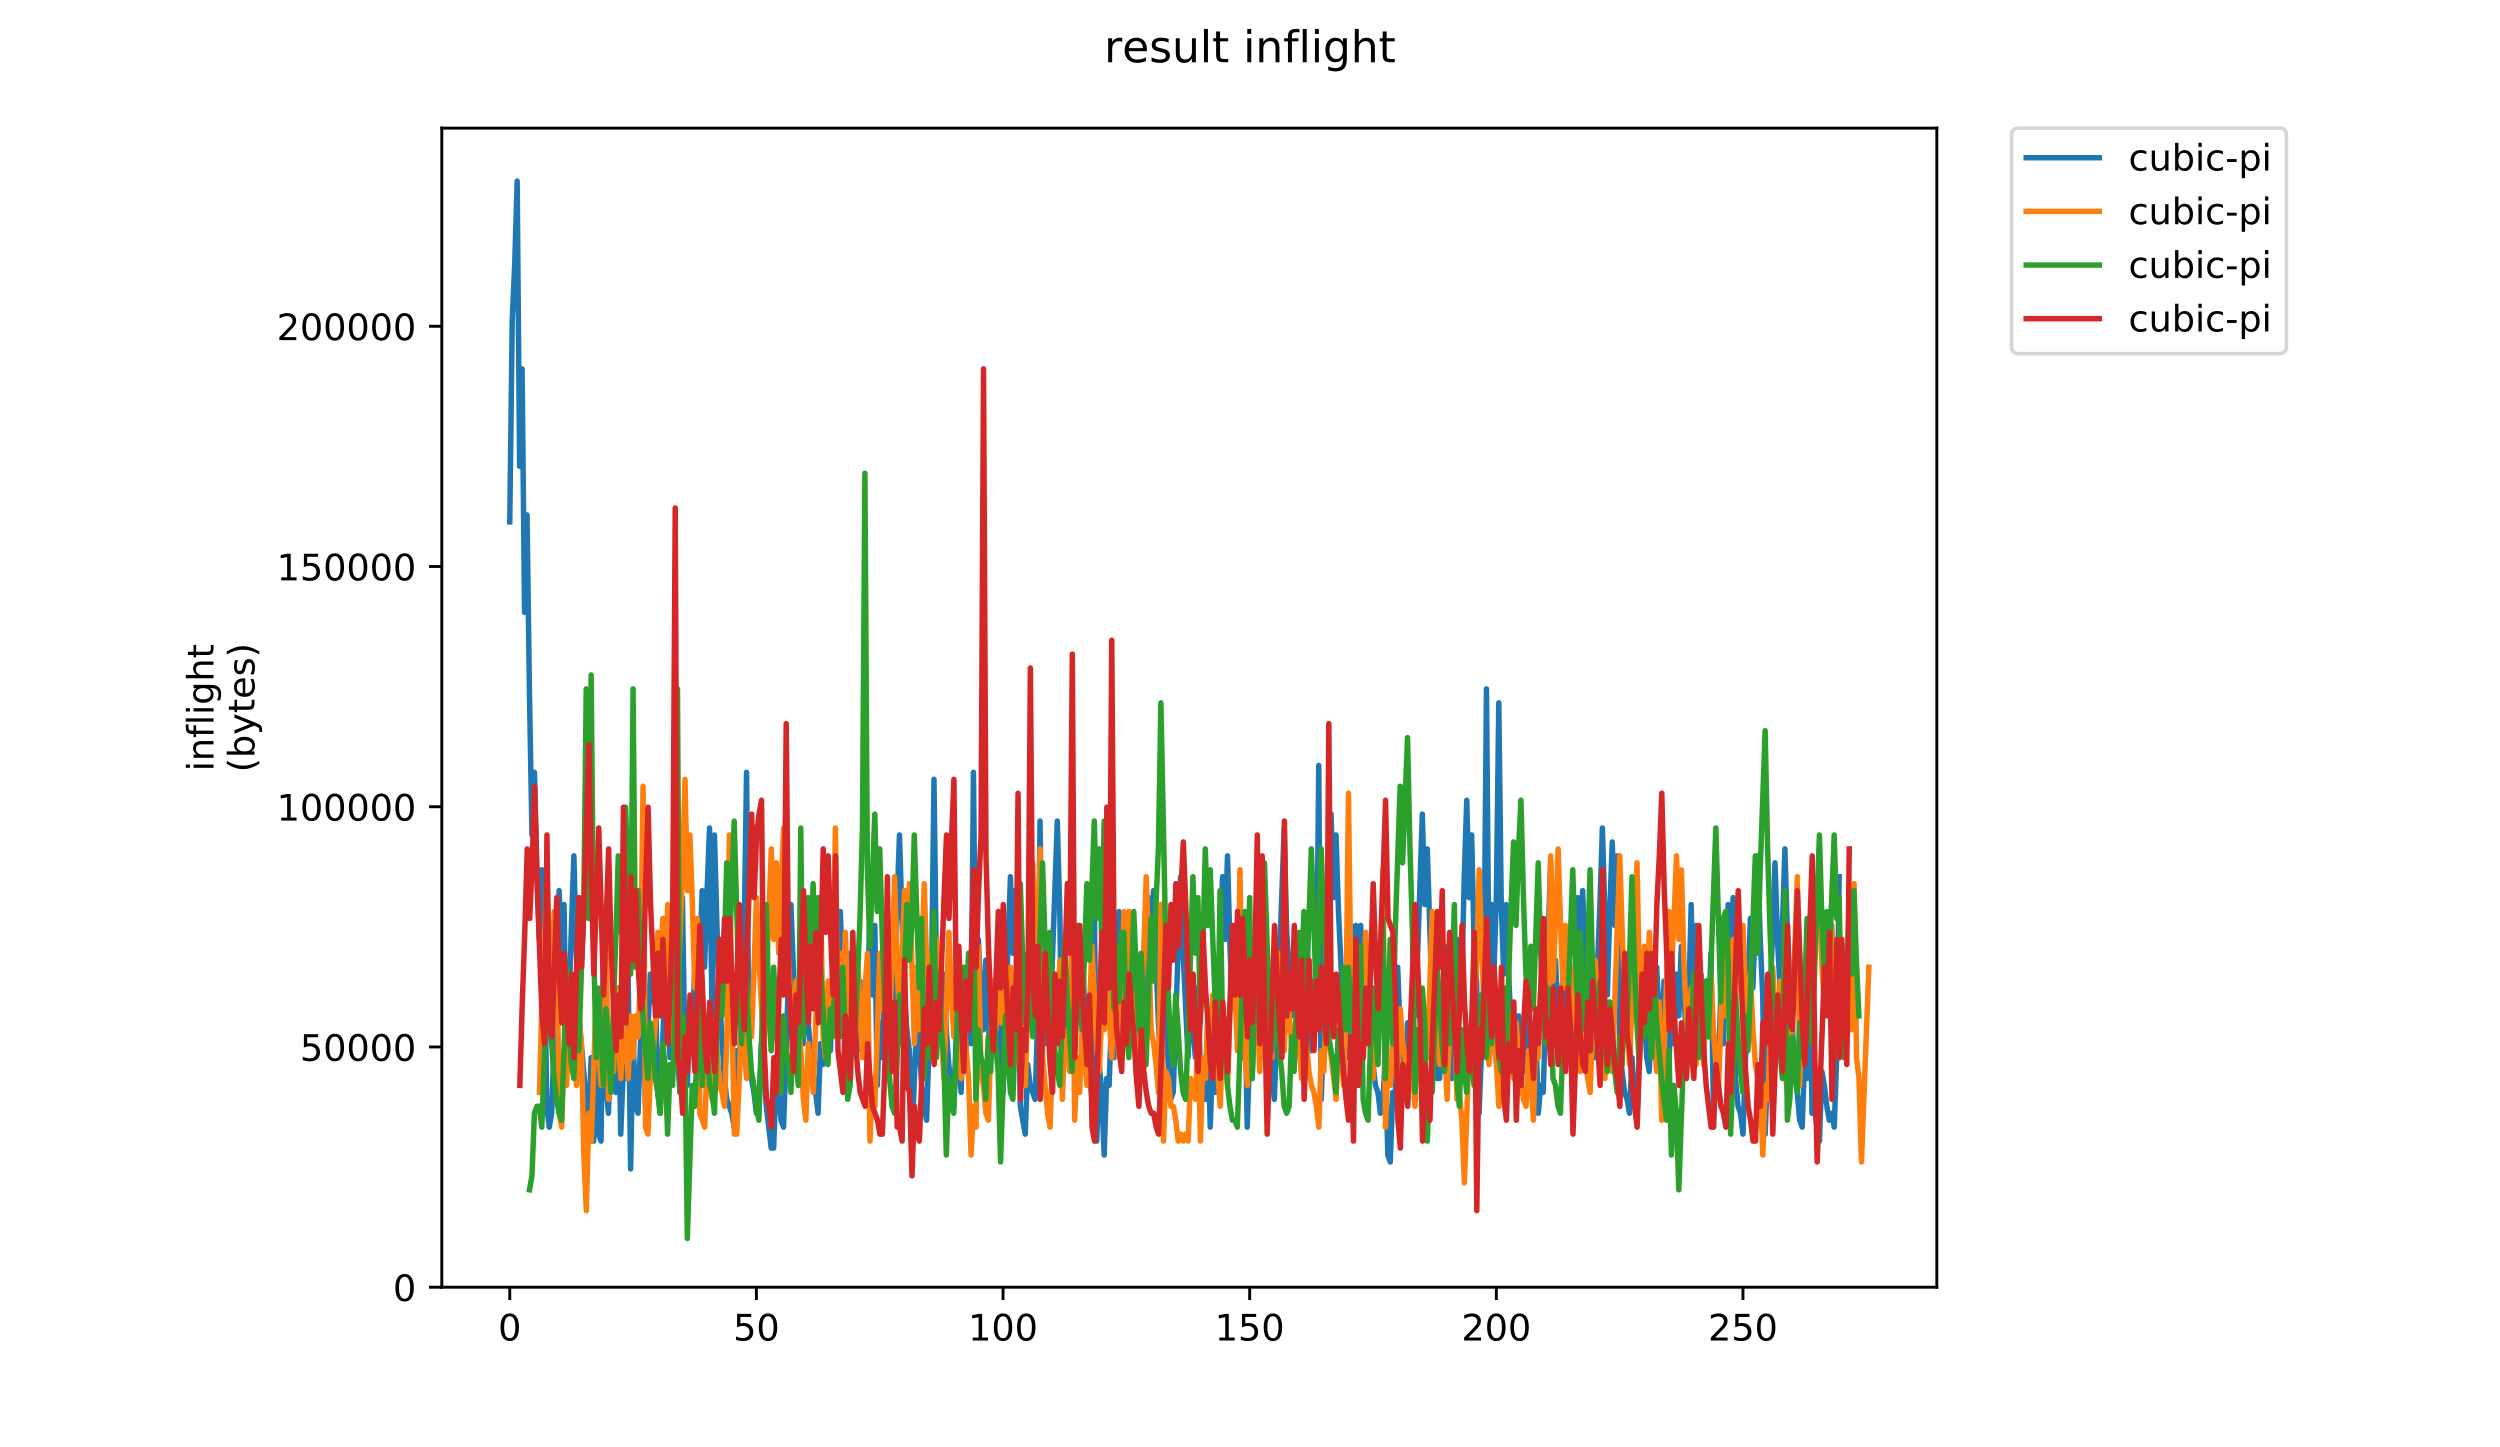 <?xml version="1.0" encoding="utf-8" standalone="no"?>
<!DOCTYPE svg PUBLIC "-//W3C//DTD SVG 1.1//EN"
  "http://www.w3.org/Graphics/SVG/1.1/DTD/svg11.dtd">
<!-- Created with matplotlib (https://matplotlib.org/) -->
<svg height="396pt" version="1.1" viewBox="0 0 684 396" width="684pt" xmlns="http://www.w3.org/2000/svg" xmlns:xlink="http://www.w3.org/1999/xlink">
 <defs>
  <style type="text/css">
*{stroke-linecap:butt;stroke-linejoin:round;}
  </style>
 </defs>
 <g id="figure_1">
  <g id="patch_1">
   <path d="M 0 396 
L 684 396 
L 684 0 
L 0 0 
z
" style="fill:#ffffff;"/>
  </g>
  <g id="axes_1">
   <g id="patch_2">
    <path d="M 120.879 352.174 
L 529.913 352.174 
L 529.913 35.062 
L 120.879 35.062 
z
" style="fill:#ffffff;"/>
   </g>
   <g id="matplotlib.axis_1">
    <g id="xtick_1">
     <g id="line2d_1">
      <defs>
       <path d="M 0 0 
L 0 3.5 
" id="ma98fae4f46" style="stroke:#000000;stroke-width:0.8;"/>
      </defs>
      <g>
       <use style="stroke:#000000;stroke-width:0.8;" x="139.47" xlink:href="#ma98fae4f46" y="352.174"/>
      </g>
     </g>
     <g id="text_1">
      <!-- 0 -->
      <defs>
       <path d="M 31.781 66.406 
Q 24.172 66.406 20.328 58.906 
Q 16.5 51.422 16.5 36.375 
Q 16.5 21.391 20.328 13.891 
Q 24.172 6.391 31.781 6.391 
Q 39.453 6.391 43.281 13.891 
Q 47.125 21.391 47.125 36.375 
Q 47.125 51.422 43.281 58.906 
Q 39.453 66.406 31.781 66.406 
z
M 31.781 74.219 
Q 44.047 74.219 50.516 64.516 
Q 56.984 54.828 56.984 36.375 
Q 56.984 17.969 50.516 8.266 
Q 44.047 -1.422 31.781 -1.422 
Q 19.531 -1.422 13.062 8.266 
Q 6.594 17.969 6.594 36.375 
Q 6.594 54.828 13.062 64.516 
Q 19.531 74.219 31.781 74.219 
z
" id="DejaVuSans-48"/>
      </defs>
      <g transform="translate(136.288 366.773)scale(0.1 -0.1)">
       <use xlink:href="#DejaVuSans-48"/>
      </g>
     </g>
    </g>
    <g id="xtick_2">
     <g id="line2d_2">
      <g>
       <use style="stroke:#000000;stroke-width:0.8;" x="206.951" xlink:href="#ma98fae4f46" y="352.174"/>
      </g>
     </g>
     <g id="text_2">
      <!-- 50 -->
      <defs>
       <path d="M 10.797 72.906 
L 49.516 72.906 
L 49.516 64.594 
L 19.828 64.594 
L 19.828 46.734 
Q 21.969 47.469 24.109 47.828 
Q 26.266 48.188 28.422 48.188 
Q 40.625 48.188 47.75 41.5 
Q 54.891 34.812 54.891 23.391 
Q 54.891 11.625 47.562 5.094 
Q 40.234 -1.422 26.906 -1.422 
Q 22.312 -1.422 17.547 -0.641 
Q 12.797 0.141 7.719 1.703 
L 7.719 11.625 
Q 12.109 9.234 16.797 8.062 
Q 21.484 6.891 26.703 6.891 
Q 35.156 6.891 40.078 11.328 
Q 45.016 15.766 45.016 23.391 
Q 45.016 31 40.078 35.438 
Q 35.156 39.891 26.703 39.891 
Q 22.75 39.891 18.812 39.016 
Q 14.891 38.141 10.797 36.281 
z
" id="DejaVuSans-53"/>
      </defs>
      <g transform="translate(200.588 366.773)scale(0.1 -0.1)">
       <use xlink:href="#DejaVuSans-53"/>
       <use x="63.623" xlink:href="#DejaVuSans-48"/>
      </g>
     </g>
    </g>
    <g id="xtick_3">
     <g id="line2d_3">
      <g>
       <use style="stroke:#000000;stroke-width:0.8;" x="274.432" xlink:href="#ma98fae4f46" y="352.174"/>
      </g>
     </g>
     <g id="text_3">
      <!-- 100 -->
      <defs>
       <path d="M 12.406 8.297 
L 28.516 8.297 
L 28.516 63.922 
L 10.984 60.406 
L 10.984 69.391 
L 28.422 72.906 
L 38.281 72.906 
L 38.281 8.297 
L 54.391 8.297 
L 54.391 0 
L 12.406 0 
z
" id="DejaVuSans-49"/>
      </defs>
      <g transform="translate(264.888 366.773)scale(0.1 -0.1)">
       <use xlink:href="#DejaVuSans-49"/>
       <use x="63.623" xlink:href="#DejaVuSans-48"/>
       <use x="127.246" xlink:href="#DejaVuSans-48"/>
      </g>
     </g>
    </g>
    <g id="xtick_4">
     <g id="line2d_4">
      <g>
       <use style="stroke:#000000;stroke-width:0.8;" x="341.912" xlink:href="#ma98fae4f46" y="352.174"/>
      </g>
     </g>
     <g id="text_4">
      <!-- 150 -->
      <g transform="translate(332.369 366.773)scale(0.1 -0.1)">
       <use xlink:href="#DejaVuSans-49"/>
       <use x="63.623" xlink:href="#DejaVuSans-53"/>
       <use x="127.246" xlink:href="#DejaVuSans-48"/>
      </g>
     </g>
    </g>
    <g id="xtick_5">
     <g id="line2d_5">
      <g>
       <use style="stroke:#000000;stroke-width:0.8;" x="409.393" xlink:href="#ma98fae4f46" y="352.174"/>
      </g>
     </g>
     <g id="text_5">
      <!-- 200 -->
      <defs>
       <path d="M 19.188 8.297 
L 53.609 8.297 
L 53.609 0 
L 7.328 0 
L 7.328 8.297 
Q 12.938 14.109 22.625 23.891 
Q 32.328 33.688 34.812 36.531 
Q 39.547 41.844 41.422 45.531 
Q 43.312 49.219 43.312 52.781 
Q 43.312 58.594 39.234 62.25 
Q 35.156 65.922 28.609 65.922 
Q 23.969 65.922 18.812 64.312 
Q 13.672 62.703 7.812 59.422 
L 7.812 69.391 
Q 13.766 71.781 18.938 73 
Q 24.125 74.219 28.422 74.219 
Q 39.75 74.219 46.484 68.547 
Q 53.219 62.891 53.219 53.422 
Q 53.219 48.922 51.531 44.891 
Q 49.859 40.875 45.406 35.406 
Q 44.188 33.984 37.641 27.219 
Q 31.109 20.453 19.188 8.297 
z
" id="DejaVuSans-50"/>
      </defs>
      <g transform="translate(399.85 366.773)scale(0.1 -0.1)">
       <use xlink:href="#DejaVuSans-50"/>
       <use x="63.623" xlink:href="#DejaVuSans-48"/>
       <use x="127.246" xlink:href="#DejaVuSans-48"/>
      </g>
     </g>
    </g>
    <g id="xtick_6">
     <g id="line2d_6">
      <g>
       <use style="stroke:#000000;stroke-width:0.8;" x="476.874" xlink:href="#ma98fae4f46" y="352.174"/>
      </g>
     </g>
     <g id="text_6">
      <!-- 250 -->
      <g transform="translate(467.33 366.773)scale(0.1 -0.1)">
       <use xlink:href="#DejaVuSans-50"/>
       <use x="63.623" xlink:href="#DejaVuSans-53"/>
       <use x="127.246" xlink:href="#DejaVuSans-48"/>
      </g>
     </g>
    </g>
   </g>
   <g id="matplotlib.axis_2">
    <g id="ytick_1">
     <g id="line2d_7">
      <defs>
       <path d="M 0 0 
L -3.5 0 
" id="m0e2c7091d0" style="stroke:#000000;stroke-width:0.8;"/>
      </defs>
      <g>
       <use style="stroke:#000000;stroke-width:0.8;" x="120.879" xlink:href="#m0e2c7091d0" y="352.174"/>
      </g>
     </g>
     <g id="text_7">
      <!-- 0 -->
      <g transform="translate(107.516 355.973)scale(0.1 -0.1)">
       <use xlink:href="#DejaVuSans-48"/>
      </g>
     </g>
    </g>
    <g id="ytick_2">
     <g id="line2d_8">
      <g>
       <use style="stroke:#000000;stroke-width:0.8;" x="120.879" xlink:href="#m0e2c7091d0" y="286.448"/>
      </g>
     </g>
     <g id="text_8">
      <!-- 50000 -->
      <g transform="translate(82.066 290.247)scale(0.1 -0.1)">
       <use xlink:href="#DejaVuSans-53"/>
       <use x="63.623" xlink:href="#DejaVuSans-48"/>
       <use x="127.246" xlink:href="#DejaVuSans-48"/>
       <use x="190.869" xlink:href="#DejaVuSans-48"/>
       <use x="254.492" xlink:href="#DejaVuSans-48"/>
      </g>
     </g>
    </g>
    <g id="ytick_3">
     <g id="line2d_9">
      <g>
       <use style="stroke:#000000;stroke-width:0.8;" x="120.879" xlink:href="#m0e2c7091d0" y="220.722"/>
      </g>
     </g>
     <g id="text_9">
      <!-- 100000 -->
      <g transform="translate(75.704 224.521)scale(0.1 -0.1)">
       <use xlink:href="#DejaVuSans-49"/>
       <use x="63.623" xlink:href="#DejaVuSans-48"/>
       <use x="127.246" xlink:href="#DejaVuSans-48"/>
       <use x="190.869" xlink:href="#DejaVuSans-48"/>
       <use x="254.492" xlink:href="#DejaVuSans-48"/>
       <use x="318.115" xlink:href="#DejaVuSans-48"/>
      </g>
     </g>
    </g>
    <g id="ytick_4">
     <g id="line2d_10">
      <g>
       <use style="stroke:#000000;stroke-width:0.8;" x="120.879" xlink:href="#m0e2c7091d0" y="154.996"/>
      </g>
     </g>
     <g id="text_10">
      <!-- 150000 -->
      <g transform="translate(75.704 158.795)scale(0.1 -0.1)">
       <use xlink:href="#DejaVuSans-49"/>
       <use x="63.623" xlink:href="#DejaVuSans-53"/>
       <use x="127.246" xlink:href="#DejaVuSans-48"/>
       <use x="190.869" xlink:href="#DejaVuSans-48"/>
       <use x="254.492" xlink:href="#DejaVuSans-48"/>
       <use x="318.115" xlink:href="#DejaVuSans-48"/>
      </g>
     </g>
    </g>
    <g id="ytick_5">
     <g id="line2d_11">
      <g>
       <use style="stroke:#000000;stroke-width:0.8;" x="120.879" xlink:href="#m0e2c7091d0" y="89.269"/>
      </g>
     </g>
     <g id="text_11">
      <!-- 200000 -->
      <g transform="translate(75.704 93.069)scale(0.1 -0.1)">
       <use xlink:href="#DejaVuSans-50"/>
       <use x="63.623" xlink:href="#DejaVuSans-48"/>
       <use x="127.246" xlink:href="#DejaVuSans-48"/>
       <use x="190.869" xlink:href="#DejaVuSans-48"/>
       <use x="254.492" xlink:href="#DejaVuSans-48"/>
       <use x="318.115" xlink:href="#DejaVuSans-48"/>
      </g>
     </g>
    </g>
    <g id="text_12">
     <!-- inflight -->
     <defs>
      <path d="M 9.422 54.688 
L 18.406 54.688 
L 18.406 0 
L 9.422 0 
z
M 9.422 75.984 
L 18.406 75.984 
L 18.406 64.594 
L 9.422 64.594 
z
" id="DejaVuSans-105"/>
      <path d="M 54.891 33.016 
L 54.891 0 
L 45.906 0 
L 45.906 32.719 
Q 45.906 40.484 42.875 44.328 
Q 39.844 48.188 33.797 48.188 
Q 26.516 48.188 22.312 43.547 
Q 18.109 38.922 18.109 30.906 
L 18.109 0 
L 9.078 0 
L 9.078 54.688 
L 18.109 54.688 
L 18.109 46.188 
Q 21.344 51.125 25.703 53.562 
Q 30.078 56 35.797 56 
Q 45.219 56 50.047 50.172 
Q 54.891 44.344 54.891 33.016 
z
" id="DejaVuSans-110"/>
      <path d="M 37.109 75.984 
L 37.109 68.5 
L 28.516 68.5 
Q 23.688 68.5 21.797 66.547 
Q 19.922 64.594 19.922 59.516 
L 19.922 54.688 
L 34.719 54.688 
L 34.719 47.703 
L 19.922 47.703 
L 19.922 0 
L 10.891 0 
L 10.891 47.703 
L 2.297 47.703 
L 2.297 54.688 
L 10.891 54.688 
L 10.891 58.5 
Q 10.891 67.625 15.141 71.797 
Q 19.391 75.984 28.609 75.984 
z
" id="DejaVuSans-102"/>
      <path d="M 9.422 75.984 
L 18.406 75.984 
L 18.406 0 
L 9.422 0 
z
" id="DejaVuSans-108"/>
      <path d="M 45.406 27.984 
Q 45.406 37.75 41.375 43.109 
Q 37.359 48.484 30.078 48.484 
Q 22.859 48.484 18.828 43.109 
Q 14.797 37.75 14.797 27.984 
Q 14.797 18.266 18.828 12.891 
Q 22.859 7.516 30.078 7.516 
Q 37.359 7.516 41.375 12.891 
Q 45.406 18.266 45.406 27.984 
z
M 54.391 6.781 
Q 54.391 -7.172 48.188 -13.984 
Q 42 -20.797 29.203 -20.797 
Q 24.469 -20.797 20.266 -20.094 
Q 16.062 -19.391 12.109 -17.922 
L 12.109 -9.188 
Q 16.062 -11.328 19.922 -12.344 
Q 23.781 -13.375 27.781 -13.375 
Q 36.625 -13.375 41.016 -8.766 
Q 45.406 -4.156 45.406 5.172 
L 45.406 9.625 
Q 42.625 4.781 38.281 2.391 
Q 33.938 0 27.875 0 
Q 17.828 0 11.672 7.656 
Q 5.516 15.328 5.516 27.984 
Q 5.516 40.672 11.672 48.328 
Q 17.828 56 27.875 56 
Q 33.938 56 38.281 53.609 
Q 42.625 51.219 45.406 46.391 
L 45.406 54.688 
L 54.391 54.688 
z
" id="DejaVuSans-103"/>
      <path d="M 54.891 33.016 
L 54.891 0 
L 45.906 0 
L 45.906 32.719 
Q 45.906 40.484 42.875 44.328 
Q 39.844 48.188 33.797 48.188 
Q 26.516 48.188 22.312 43.547 
Q 18.109 38.922 18.109 30.906 
L 18.109 0 
L 9.078 0 
L 9.078 75.984 
L 18.109 75.984 
L 18.109 46.188 
Q 21.344 51.125 25.703 53.562 
Q 30.078 56 35.797 56 
Q 45.219 56 50.047 50.172 
Q 54.891 44.344 54.891 33.016 
z
" id="DejaVuSans-104"/>
      <path d="M 18.312 70.219 
L 18.312 54.688 
L 36.812 54.688 
L 36.812 47.703 
L 18.312 47.703 
L 18.312 18.016 
Q 18.312 11.328 20.141 9.422 
Q 21.969 7.516 27.594 7.516 
L 36.812 7.516 
L 36.812 0 
L 27.594 0 
Q 17.188 0 13.234 3.875 
Q 9.281 7.766 9.281 18.016 
L 9.281 47.703 
L 2.688 47.703 
L 2.688 54.688 
L 9.281 54.688 
L 9.281 70.219 
z
" id="DejaVuSans-116"/>
     </defs>
     <g transform="translate(58.426 211.018)rotate(-90)scale(0.1 -0.1)">
      <use xlink:href="#DejaVuSans-105"/>
      <use x="27.783" xlink:href="#DejaVuSans-110"/>
      <use x="91.162" xlink:href="#DejaVuSans-102"/>
      <use x="126.367" xlink:href="#DejaVuSans-108"/>
      <use x="154.15" xlink:href="#DejaVuSans-105"/>
      <use x="181.934" xlink:href="#DejaVuSans-103"/>
      <use x="245.41" xlink:href="#DejaVuSans-104"/>
      <use x="308.789" xlink:href="#DejaVuSans-116"/>
     </g>
     <!-- (bytes) -->
     <defs>
      <path d="M 31 75.875 
Q 24.469 64.656 21.281 53.656 
Q 18.109 42.672 18.109 31.391 
Q 18.109 20.125 21.312 9.062 
Q 24.516 -2 31 -13.188 
L 23.188 -13.188 
Q 15.875 -1.703 12.234 9.375 
Q 8.594 20.453 8.594 31.391 
Q 8.594 42.281 12.203 53.312 
Q 15.828 64.359 23.188 75.875 
z
" id="DejaVuSans-40"/>
      <path d="M 48.688 27.297 
Q 48.688 37.203 44.609 42.844 
Q 40.531 48.484 33.406 48.484 
Q 26.266 48.484 22.188 42.844 
Q 18.109 37.203 18.109 27.297 
Q 18.109 17.391 22.188 11.75 
Q 26.266 6.109 33.406 6.109 
Q 40.531 6.109 44.609 11.75 
Q 48.688 17.391 48.688 27.297 
z
M 18.109 46.391 
Q 20.953 51.266 25.266 53.625 
Q 29.594 56 35.594 56 
Q 45.562 56 51.781 48.094 
Q 58.016 40.188 58.016 27.297 
Q 58.016 14.406 51.781 6.484 
Q 45.562 -1.422 35.594 -1.422 
Q 29.594 -1.422 25.266 0.953 
Q 20.953 3.328 18.109 8.203 
L 18.109 0 
L 9.078 0 
L 9.078 75.984 
L 18.109 75.984 
z
" id="DejaVuSans-98"/>
      <path d="M 32.172 -5.078 
Q 28.375 -14.844 24.75 -17.812 
Q 21.141 -20.797 15.094 -20.797 
L 7.906 -20.797 
L 7.906 -13.281 
L 13.188 -13.281 
Q 16.891 -13.281 18.938 -11.516 
Q 21 -9.766 23.484 -3.219 
L 25.094 0.875 
L 2.984 54.688 
L 12.5 54.688 
L 29.594 11.922 
L 46.688 54.688 
L 56.203 54.688 
z
" id="DejaVuSans-121"/>
      <path d="M 56.203 29.594 
L 56.203 25.203 
L 14.891 25.203 
Q 15.484 15.922 20.484 11.062 
Q 25.484 6.203 34.422 6.203 
Q 39.594 6.203 44.453 7.469 
Q 49.312 8.734 54.109 11.281 
L 54.109 2.781 
Q 49.266 0.734 44.188 -0.344 
Q 39.109 -1.422 33.891 -1.422 
Q 20.797 -1.422 13.156 6.188 
Q 5.516 13.812 5.516 26.812 
Q 5.516 40.234 12.766 48.109 
Q 20.016 56 32.328 56 
Q 43.359 56 49.781 48.891 
Q 56.203 41.797 56.203 29.594 
z
M 47.219 32.234 
Q 47.125 39.594 43.094 43.984 
Q 39.062 48.391 32.422 48.391 
Q 24.906 48.391 20.391 44.141 
Q 15.875 39.891 15.188 32.172 
z
" id="DejaVuSans-101"/>
      <path d="M 44.281 53.078 
L 44.281 44.578 
Q 40.484 46.531 36.375 47.5 
Q 32.281 48.484 27.875 48.484 
Q 21.188 48.484 17.844 46.438 
Q 14.5 44.391 14.5 40.281 
Q 14.5 37.156 16.891 35.375 
Q 19.281 33.594 26.516 31.984 
L 29.594 31.297 
Q 39.156 29.25 43.188 25.516 
Q 47.219 21.781 47.219 15.094 
Q 47.219 7.469 41.188 3.016 
Q 35.156 -1.422 24.609 -1.422 
Q 20.219 -1.422 15.453 -0.562 
Q 10.688 0.297 5.422 2 
L 5.422 11.281 
Q 10.406 8.688 15.234 7.391 
Q 20.062 6.109 24.812 6.109 
Q 31.156 6.109 34.562 8.281 
Q 37.984 10.453 37.984 14.406 
Q 37.984 18.062 35.516 20.016 
Q 33.062 21.969 24.703 23.781 
L 21.578 24.516 
Q 13.234 26.266 9.516 29.906 
Q 5.812 33.547 5.812 39.891 
Q 5.812 47.609 11.281 51.797 
Q 16.75 56 26.812 56 
Q 31.781 56 36.172 55.266 
Q 40.578 54.547 44.281 53.078 
z
" id="DejaVuSans-115"/>
      <path d="M 8.016 75.875 
L 15.828 75.875 
Q 23.141 64.359 26.781 53.312 
Q 30.422 42.281 30.422 31.391 
Q 30.422 20.453 26.781 9.375 
Q 23.141 -1.703 15.828 -13.188 
L 8.016 -13.188 
Q 14.5 -2 17.703 9.062 
Q 20.906 20.125 20.906 31.391 
Q 20.906 42.672 17.703 53.656 
Q 14.5 64.656 8.016 75.875 
z
" id="DejaVuSans-41"/>
     </defs>
     <g transform="translate(69.624 211.295)rotate(-90)scale(0.1 -0.1)">
      <use xlink:href="#DejaVuSans-40"/>
      <use x="39.014" xlink:href="#DejaVuSans-98"/>
      <use x="102.49" xlink:href="#DejaVuSans-121"/>
      <use x="161.67" xlink:href="#DejaVuSans-116"/>
      <use x="200.879" xlink:href="#DejaVuSans-101"/>
      <use x="262.402" xlink:href="#DejaVuSans-115"/>
      <use x="314.502" xlink:href="#DejaVuSans-41"/>
     </g>
    </g>
   </g>
   <g id="line2d_12">
    <path clip-path="url(#p0036e8196a)" d="M 139.471 142.797 
L 140.146 87.597 
L 140.821 72.37 
L 141.495 49.529 
L 142.17 127.569 
L 142.845 100.921 
L 143.52 167.541 
L 144.195 140.893 
L 144.87 190.382 
L 145.544 228.451 
L 146.219 211.32 
L 146.894 237.968 
L 147.569 257.003 
L 148.244 237.968 
L 148.918 257.003 
L 149.593 302.685 
L 150.268 308.395 
L 150.943 304.588 
L 152.967 243.679 
L 153.642 264.616 
L 154.317 247.485 
L 154.992 293.168 
L 155.666 276.037 
L 156.341 253.196 
L 157.016 234.161 
L 157.691 260.809 
L 158.366 277.94 
L 159.715 293.168 
L 160.39 302.685 
L 161.065 306.492 
L 161.74 289.361 
L 162.415 312.202 
L 163.089 277.94 
L 163.764 310.299 
L 164.439 312.202 
L 165.114 258.906 
L 165.789 296.975 
L 166.463 304.588 
L 167.138 285.554 
L 167.813 293.168 
L 168.488 298.878 
L 169.163 270.327 
L 169.837 310.299 
L 170.512 293.168 
L 171.187 295.071 
L 171.862 266.52 
L 172.537 319.816 
L 173.212 283.651 
L 173.886 302.685 
L 174.561 304.588 
L 175.911 266.52 
L 176.586 302.685 
L 177.26 281.747 
L 177.935 266.52 
L 178.61 274.133 
L 179.285 268.423 
L 179.96 298.878 
L 180.634 304.588 
L 181.984 266.52 
L 183.334 289.361 
L 184.008 268.423 
L 184.683 281.747 
L 185.358 289.361 
L 186.033 298.878 
L 186.708 245.582 
L 187.383 287.457 
L 188.057 296.975 
L 188.732 274.133 
L 189.407 283.651 
L 190.082 264.616 
L 190.757 281.747 
L 192.106 243.679 
L 192.781 264.616 
L 193.456 243.679 
L 194.131 226.548 
L 194.805 277.94 
L 195.48 228.451 
L 196.155 253.196 
L 196.83 272.23 
L 198.179 295.071 
L 198.854 300.782 
L 200.204 304.588 
L 200.879 308.395 
L 201.553 287.457 
L 202.228 295.071 
L 202.903 274.133 
L 203.578 257.003 
L 204.253 211.32 
L 204.928 289.361 
L 205.602 295.071 
L 206.277 298.878 
L 206.952 304.588 
L 207.627 302.685 
L 208.302 285.554 
L 208.976 291.264 
L 209.651 302.685 
L 211.001 314.106 
L 211.676 314.106 
L 212.35 295.071 
L 213.025 298.878 
L 213.7 306.492 
L 214.375 308.395 
L 215.05 289.361 
L 215.724 266.52 
L 216.399 247.485 
L 217.749 283.651 
L 218.424 293.168 
L 219.099 272.23 
L 219.773 285.554 
L 220.448 268.423 
L 221.123 279.844 
L 221.798 287.457 
L 223.822 304.588 
L 224.497 285.554 
L 225.172 291.264 
L 225.847 272.23 
L 226.521 283.651 
L 227.196 287.457 
L 227.871 266.52 
L 228.546 251.292 
L 229.221 268.423 
L 229.895 249.389 
L 231.245 281.747 
L 231.92 260.809 
L 232.595 276.037 
L 233.27 258.906 
L 234.619 287.457 
L 235.294 268.423 
L 235.969 279.844 
L 236.644 289.361 
L 237.318 272.23 
L 237.993 251.292 
L 238.668 272.23 
L 239.343 253.196 
L 240.018 296.975 
L 240.692 279.844 
L 241.367 289.361 
L 242.042 266.52 
L 242.717 249.389 
L 243.392 270.327 
L 244.066 285.554 
L 246.091 228.451 
L 247.44 272.23 
L 248.115 281.747 
L 248.79 287.457 
L 249.465 314.106 
L 250.815 277.94 
L 251.489 285.554 
L 252.164 296.975 
L 252.839 302.685 
L 253.514 306.492 
L 254.189 285.554 
L 254.863 268.423 
L 255.538 213.224 
L 256.213 266.52 
L 257.563 285.554 
L 258.237 266.52 
L 258.912 281.747 
L 259.587 291.264 
L 260.937 302.685 
L 261.611 283.651 
L 262.961 298.878 
L 263.636 277.94 
L 264.311 287.457 
L 264.986 268.423 
L 265.66 285.554 
L 266.335 211.32 
L 267.01 277.94 
L 267.685 257.003 
L 268.36 272.23 
L 269.034 281.747 
L 269.709 262.713 
L 270.384 279.844 
L 271.059 289.361 
L 271.734 268.423 
L 272.408 281.747 
L 273.083 291.264 
L 273.758 266.52 
L 274.433 298.878 
L 275.782 258.906 
L 276.457 239.872 
L 277.132 260.809 
L 277.807 243.679 
L 278.482 260.809 
L 279.157 302.685 
L 280.506 310.299 
L 281.181 291.264 
L 281.856 296.975 
L 283.205 300.782 
L 283.88 279.844 
L 284.555 224.644 
L 285.23 274.133 
L 285.905 285.554 
L 286.579 268.423 
L 287.254 281.747 
L 289.279 224.644 
L 289.953 249.389 
L 290.628 296.975 
L 291.303 277.94 
L 291.978 285.554 
L 292.653 291.264 
L 293.328 272.23 
L 294.002 287.457 
L 294.677 266.52 
L 295.352 277.94 
L 296.027 258.906 
L 296.702 274.133 
L 297.376 283.651 
L 298.051 291.264 
L 298.726 300.782 
L 299.401 245.582 
L 300.076 312.202 
L 300.75 291.264 
L 301.425 298.878 
L 302.1 316.009 
L 302.775 295.071 
L 303.45 296.975 
L 304.124 277.94 
L 304.799 289.361 
L 306.149 249.389 
L 306.824 266.52 
L 307.498 279.844 
L 308.173 260.809 
L 308.848 276.037 
L 309.523 285.554 
L 310.198 266.52 
L 311.547 289.361 
L 312.222 268.423 
L 312.897 281.747 
L 314.247 245.582 
L 314.921 262.713 
L 315.596 243.679 
L 316.946 279.844 
L 317.621 291.264 
L 318.295 268.423 
L 318.97 283.651 
L 319.645 291.264 
L 320.32 300.782 
L 320.995 298.878 
L 323.019 239.872 
L 323.694 260.809 
L 325.044 289.361 
L 325.718 270.327 
L 326.393 281.747 
L 327.068 289.361 
L 327.743 270.327 
L 328.418 293.168 
L 329.092 295.071 
L 329.767 300.782 
L 330.442 281.747 
L 331.117 308.395 
L 331.792 289.361 
L 332.466 298.878 
L 334.491 239.872 
L 335.166 257.003 
L 335.84 234.161 
L 336.515 258.906 
L 337.19 276.037 
L 337.865 257.003 
L 338.54 272.23 
L 339.215 255.099 
L 339.889 289.361 
L 340.564 270.327 
L 341.239 308.395 
L 341.914 287.457 
L 342.589 295.071 
L 343.938 257.003 
L 344.613 272.23 
L 345.288 283.651 
L 345.963 289.361 
L 346.637 270.327 
L 347.987 293.168 
L 348.662 300.782 
L 351.361 226.548 
L 352.036 255.099 
L 352.711 264.616 
L 353.386 277.94 
L 354.06 258.906 
L 354.735 274.133 
L 355.41 257.003 
L 356.76 281.747 
L 357.434 264.616 
L 358.109 277.94 
L 358.784 287.457 
L 359.459 268.423 
L 360.134 279.844 
L 360.808 209.417 
L 361.483 300.782 
L 362.158 281.747 
L 362.833 258.906 
L 363.508 243.679 
L 364.182 222.741 
L 364.857 245.582 
L 365.532 228.451 
L 366.207 249.389 
L 367.556 277.94 
L 368.231 289.361 
L 369.581 253.196 
L 370.256 274.133 
L 370.931 253.196 
L 371.605 272.23 
L 372.28 253.196 
L 372.955 272.23 
L 373.63 285.554 
L 374.305 266.52 
L 375.654 291.264 
L 376.329 296.975 
L 377.004 298.878 
L 377.679 304.588 
L 378.353 302.685 
L 379.028 287.457 
L 379.703 316.009 
L 380.378 317.912 
L 381.053 298.878 
L 381.727 302.685 
L 382.402 264.616 
L 383.077 281.747 
L 383.752 291.264 
L 384.427 298.878 
L 385.102 279.844 
L 385.776 289.361 
L 386.451 270.327 
L 387.126 277.94 
L 387.801 262.713 
L 389.15 222.741 
L 389.825 247.485 
L 390.5 232.258 
L 391.85 274.133 
L 392.524 287.457 
L 393.199 295.071 
L 393.874 295.071 
L 394.549 281.747 
L 395.224 258.906 
L 396.573 289.361 
L 397.248 295.071 
L 398.598 257.003 
L 399.273 272.23 
L 399.947 268.423 
L 400.622 239.872 
L 401.297 218.934 
L 401.972 245.582 
L 402.647 228.451 
L 403.321 258.906 
L 403.996 268.423 
L 404.671 304.588 
L 405.346 287.457 
L 406.021 266.52 
L 406.695 188.479 
L 407.37 266.52 
L 408.045 247.485 
L 408.72 266.52 
L 409.395 245.582 
L 410.069 192.286 
L 410.744 247.485 
L 411.419 266.52 
L 412.094 247.485 
L 412.769 266.52 
L 413.444 281.747 
L 414.793 296.975 
L 415.468 277.94 
L 416.818 293.168 
L 417.492 274.133 
L 418.167 285.554 
L 418.842 295.071 
L 419.517 302.685 
L 420.192 281.747 
L 420.866 304.588 
L 421.541 296.975 
L 422.216 298.878 
L 424.24 236.065 
L 424.915 279.844 
L 425.59 262.713 
L 426.265 277.94 
L 426.94 287.457 
L 427.614 266.52 
L 428.289 279.844 
L 428.964 289.361 
L 429.639 270.327 
L 430.314 285.554 
L 431.663 245.582 
L 432.338 264.616 
L 433.013 243.679 
L 433.688 264.616 
L 434.363 277.94 
L 435.037 258.906 
L 435.712 277.94 
L 436.387 289.361 
L 437.062 264.616 
L 437.737 247.485 
L 438.411 226.548 
L 439.761 272.23 
L 440.436 249.389 
L 441.111 230.355 
L 441.785 253.196 
L 442.46 234.161 
L 443.135 285.554 
L 443.81 293.168 
L 444.485 298.878 
L 445.16 300.782 
L 445.834 304.588 
L 446.509 289.361 
L 447.184 300.782 
L 447.859 306.492 
L 449.208 268.423 
L 449.883 277.94 
L 450.558 289.361 
L 451.233 293.168 
L 451.908 276.037 
L 452.582 283.651 
L 453.257 264.616 
L 453.932 277.94 
L 454.607 287.457 
L 455.282 268.423 
L 455.956 281.747 
L 456.631 291.264 
L 457.306 272.23 
L 457.981 285.554 
L 458.656 266.52 
L 459.331 277.94 
L 460.005 258.906 
L 461.355 283.651 
L 462.03 274.133 
L 462.705 247.485 
L 463.379 281.747 
L 464.054 253.196 
L 465.404 277.94 
L 466.079 289.361 
L 466.753 268.423 
L 467.428 281.747 
L 468.103 260.809 
L 468.778 302.685 
L 469.453 283.651 
L 470.127 293.168 
L 470.802 272.23 
L 471.477 285.554 
L 472.152 264.616 
L 472.827 247.485 
L 473.502 266.52 
L 474.176 245.582 
L 474.851 295.071 
L 475.526 302.685 
L 476.201 304.588 
L 476.876 310.299 
L 478.9 251.292 
L 479.575 270.327 
L 480.924 234.161 
L 481.599 257.003 
L 482.274 272.23 
L 482.949 310.299 
L 485.648 236.065 
L 486.323 257.003 
L 486.998 270.327 
L 487.672 253.196 
L 488.347 232.258 
L 489.022 255.099 
L 491.047 293.168 
L 491.721 298.878 
L 492.396 306.492 
L 493.071 308.395 
L 493.746 289.361 
L 494.421 295.071 
L 495.095 258.906 
L 495.77 304.588 
L 496.445 302.685 
L 497.12 308.395 
L 497.795 312.202 
L 498.469 293.168 
L 499.144 296.975 
L 499.819 302.685 
L 500.494 306.492 
L 501.169 304.588 
L 501.843 308.395 
L 502.518 289.361 
L 503.193 239.872 
L 503.193 239.872 
" style="fill:none;stroke:#1f77b4;stroke-linecap:square;stroke-width:1.5;"/>
   </g>
   <g id="line2d_13">
    <path clip-path="url(#p0036e8196a)" d="M 147.598 298.878 
L 148.273 274.133 
L 148.948 258.906 
L 149.623 239.872 
L 150.298 260.809 
L 150.973 266.52 
L 151.647 249.389 
L 152.322 257.003 
L 152.997 304.588 
L 153.672 308.395 
L 154.347 287.457 
L 155.021 296.975 
L 155.696 277.94 
L 156.371 287.457 
L 157.046 272.23 
L 157.721 296.975 
L 158.395 277.94 
L 159.07 285.554 
L 159.745 316.009 
L 160.42 331.236 
L 161.095 304.588 
L 161.769 312.202 
L 163.119 272.23 
L 163.794 287.457 
L 164.469 296.975 
L 165.143 296.975 
L 165.818 257.003 
L 166.493 300.782 
L 167.168 283.651 
L 167.843 293.168 
L 168.518 270.327 
L 169.192 285.554 
L 169.867 295.071 
L 170.542 277.94 
L 171.217 285.554 
L 171.892 295.071 
L 172.566 277.94 
L 173.241 289.361 
L 173.916 277.94 
L 174.591 283.651 
L 175.266 264.616 
L 175.94 215.127 
L 176.615 308.395 
L 177.29 310.299 
L 177.965 293.168 
L 178.64 289.361 
L 179.314 279.844 
L 179.989 255.099 
L 180.664 272.23 
L 181.339 251.292 
L 182.014 266.52 
L 182.689 247.485 
L 183.363 268.423 
L 184.713 291.264 
L 186.737 237.968 
L 187.412 213.224 
L 188.087 243.679 
L 188.762 228.451 
L 189.437 247.485 
L 190.111 270.327 
L 190.786 251.292 
L 191.461 304.588 
L 192.811 308.395 
L 193.485 289.361 
L 194.16 296.975 
L 194.835 300.782 
L 195.51 281.747 
L 196.185 287.457 
L 196.86 296.975 
L 197.534 298.878 
L 198.209 302.685 
L 198.884 283.651 
L 199.559 228.451 
L 200.234 276.037 
L 200.908 310.299 
L 201.583 310.299 
L 202.258 295.071 
L 202.933 276.037 
L 203.608 287.457 
L 204.282 295.071 
L 204.957 274.133 
L 205.632 283.651 
L 206.982 245.582 
L 207.656 262.713 
L 209.006 287.457 
L 211.031 232.258 
L 211.705 257.003 
L 212.38 236.065 
L 213.055 260.809 
L 213.73 241.775 
L 214.405 226.548 
L 215.754 262.713 
L 217.104 289.361 
L 217.779 268.423 
L 218.453 281.747 
L 219.128 287.457 
L 219.803 300.782 
L 220.478 306.492 
L 221.153 285.554 
L 221.827 291.264 
L 222.502 298.878 
L 223.852 260.809 
L 224.527 245.582 
L 225.201 283.651 
L 225.876 289.361 
L 226.551 268.423 
L 227.226 279.844 
L 227.901 262.713 
L 228.576 226.548 
L 229.25 283.651 
L 229.925 260.809 
L 230.6 277.94 
L 231.275 255.099 
L 231.95 274.133 
L 232.624 289.361 
L 233.299 268.423 
L 233.974 283.651 
L 234.649 262.713 
L 235.998 289.361 
L 236.673 270.327 
L 237.348 260.809 
L 238.023 312.202 
L 238.698 295.071 
L 239.372 302.685 
L 240.722 260.809 
L 241.397 276.037 
L 242.072 257.003 
L 242.747 270.327 
L 243.421 279.844 
L 244.096 262.713 
L 244.771 239.872 
L 245.446 264.616 
L 246.121 279.844 
L 247.47 243.679 
L 248.145 262.713 
L 248.82 241.775 
L 250.169 285.554 
L 250.844 264.616 
L 251.519 281.747 
L 252.869 241.775 
L 253.543 264.616 
L 254.218 281.747 
L 254.893 260.809 
L 255.568 276.037 
L 256.243 257.003 
L 256.918 272.23 
L 258.267 295.071 
L 259.617 255.099 
L 260.292 272.23 
L 260.966 283.651 
L 261.641 266.52 
L 262.316 276.037 
L 262.991 295.071 
L 263.666 276.037 
L 264.34 287.457 
L 265.015 295.071 
L 265.69 316.009 
L 266.365 302.685 
L 267.04 308.395 
L 267.714 258.906 
L 268.389 293.168 
L 269.064 296.975 
L 269.739 304.588 
L 270.414 306.492 
L 271.089 285.554 
L 271.763 268.423 
L 272.438 281.747 
L 273.113 260.809 
L 273.788 279.844 
L 274.463 257.003 
L 275.137 274.133 
L 275.812 285.554 
L 276.487 264.616 
L 277.162 276.037 
L 277.837 291.264 
L 278.511 289.361 
L 279.186 276.037 
L 279.861 285.554 
L 280.536 296.975 
L 281.211 272.23 
L 281.885 257.003 
L 282.56 236.065 
L 283.235 255.099 
L 283.91 268.423 
L 284.585 232.258 
L 285.259 289.361 
L 286.609 304.588 
L 287.284 308.395 
L 288.634 270.327 
L 289.308 279.844 
L 289.983 262.713 
L 290.658 300.782 
L 291.333 281.747 
L 292.008 285.554 
L 292.682 293.168 
L 293.357 249.389 
L 294.032 306.492 
L 294.707 289.361 
L 295.382 298.878 
L 296.056 281.747 
L 297.406 296.975 
L 298.081 276.037 
L 298.756 258.906 
L 300.105 287.457 
L 300.78 293.168 
L 301.455 276.037 
L 302.13 281.747 
L 302.805 239.872 
L 303.479 277.94 
L 304.154 289.361 
L 304.829 264.616 
L 305.504 281.747 
L 306.179 289.361 
L 307.528 249.389 
L 308.203 266.52 
L 308.878 249.389 
L 310.902 293.168 
L 311.577 298.878 
L 312.252 277.94 
L 312.927 260.809 
L 313.601 239.872 
L 314.276 258.906 
L 314.951 281.747 
L 315.626 285.554 
L 316.301 291.264 
L 316.976 298.878 
L 317.65 247.485 
L 318.325 312.202 
L 319 293.168 
L 319.675 295.071 
L 320.35 302.685 
L 321.024 302.685 
L 321.699 306.492 
L 322.374 312.202 
L 323.049 310.299 
L 323.724 312.202 
L 324.398 310.299 
L 325.073 312.202 
L 325.748 295.071 
L 326.423 298.878 
L 327.098 300.782 
L 327.772 281.747 
L 328.447 312.202 
L 329.122 289.361 
L 329.797 295.071 
L 330.472 276.037 
L 331.147 289.361 
L 331.821 272.23 
L 332.496 279.844 
L 333.171 293.168 
L 333.846 302.685 
L 334.521 283.651 
L 335.195 289.361 
L 335.87 296.975 
L 336.545 276.037 
L 337.22 258.906 
L 337.895 270.327 
L 338.569 287.457 
L 339.244 237.968 
L 339.919 277.94 
L 341.269 296.975 
L 342.618 258.906 
L 343.293 274.133 
L 343.968 274.133 
L 344.643 293.168 
L 345.317 274.133 
L 345.992 281.747 
L 346.667 262.713 
L 347.342 277.94 
L 348.017 289.361 
L 348.692 268.423 
L 349.366 279.844 
L 350.041 260.809 
L 350.716 276.037 
L 351.391 287.457 
L 352.066 268.423 
L 352.74 277.94 
L 353.415 285.554 
L 354.09 291.264 
L 354.765 277.94 
L 355.44 285.554 
L 356.114 295.071 
L 356.789 274.133 
L 357.464 285.554 
L 358.139 293.168 
L 358.814 296.975 
L 359.488 298.878 
L 360.163 302.685 
L 360.838 308.395 
L 361.513 287.457 
L 362.188 293.168 
L 362.863 276.037 
L 363.537 283.651 
L 365.562 300.782 
L 366.237 281.747 
L 366.911 287.457 
L 367.586 296.975 
L 368.261 276.037 
L 368.936 217.031 
L 369.611 270.327 
L 370.285 283.651 
L 370.96 266.52 
L 372.31 293.168 
L 373.659 255.099 
L 375.009 287.457 
L 375.684 295.071 
L 376.359 281.747 
L 377.034 285.554 
L 378.383 237.968 
L 379.058 308.395 
L 379.733 291.264 
L 380.408 296.975 
L 381.082 283.651 
L 381.757 289.361 
L 382.432 296.975 
L 383.107 276.037 
L 383.782 285.554 
L 384.456 289.361 
L 385.131 300.782 
L 385.806 283.651 
L 387.156 302.685 
L 387.83 281.747 
L 388.505 293.168 
L 389.18 298.878 
L 389.855 276.037 
L 390.53 289.361 
L 391.879 249.389 
L 392.554 270.327 
L 393.229 285.554 
L 393.904 291.264 
L 394.579 272.23 
L 395.928 300.782 
L 397.278 260.809 
L 397.953 277.94 
L 398.627 300.782 
L 399.302 298.878 
L 399.977 306.492 
L 400.652 323.623 
L 402.001 285.554 
L 402.676 291.264 
L 403.351 274.133 
L 404.026 262.713 
L 404.701 237.968 
L 405.375 258.906 
L 406.05 276.037 
L 406.725 285.554 
L 407.4 291.264 
L 408.075 274.133 
L 408.75 285.554 
L 409.424 291.264 
L 410.099 302.685 
L 410.774 291.264 
L 411.449 291.264 
L 412.124 270.327 
L 412.798 281.747 
L 413.473 289.361 
L 414.148 295.071 
L 414.823 279.844 
L 415.498 289.361 
L 416.172 296.975 
L 416.847 300.782 
L 417.522 302.685 
L 418.197 287.457 
L 418.872 295.071 
L 419.546 306.492 
L 420.221 281.747 
L 420.896 289.361 
L 421.571 270.327 
L 422.246 277.94 
L 422.921 260.809 
L 423.595 276.037 
L 424.27 234.161 
L 424.945 268.423 
L 426.295 232.258 
L 426.969 253.196 
L 427.644 270.327 
L 428.319 253.196 
L 428.994 270.327 
L 429.669 283.651 
L 430.343 264.616 
L 431.018 277.94 
L 431.693 287.457 
L 432.368 293.168 
L 433.043 274.133 
L 433.717 283.651 
L 434.392 295.071 
L 435.067 298.878 
L 436.417 262.713 
L 437.092 272.23 
L 437.766 283.651 
L 439.116 295.071 
L 439.791 274.133 
L 440.466 285.554 
L 441.14 293.168 
L 443.165 234.161 
L 443.84 255.099 
L 444.514 272.23 
L 445.189 283.651 
L 445.864 291.264 
L 447.214 255.099 
L 447.888 236.065 
L 448.563 270.327 
L 449.238 277.94 
L 449.913 258.906 
L 450.588 272.23 
L 451.262 255.099 
L 451.937 272.23 
L 452.612 285.554 
L 453.287 293.168 
L 453.962 274.133 
L 454.637 306.492 
L 456.661 249.389 
L 457.336 264.616 
L 458.011 251.292 
L 458.685 234.161 
L 459.36 257.003 
L 460.035 237.968 
L 460.71 262.713 
L 461.385 277.94 
L 462.059 289.361 
L 462.734 270.327 
L 463.409 281.747 
L 464.084 291.264 
L 464.759 272.23 
L 465.433 279.844 
L 466.108 291.264 
L 466.783 274.133 
L 467.458 283.651 
L 468.133 266.52 
L 468.808 281.747 
L 469.482 291.264 
L 470.157 298.878 
L 471.507 258.906 
L 472.182 277.94 
L 472.856 258.906 
L 473.531 276.037 
L 474.206 257.003 
L 474.881 274.133 
L 475.556 253.196 
L 476.23 270.327 
L 476.905 253.196 
L 477.58 274.133 
L 478.255 285.554 
L 478.93 266.52 
L 479.604 281.747 
L 480.279 291.264 
L 481.629 298.878 
L 482.304 316.009 
L 482.979 296.975 
L 483.653 300.782 
L 485.003 264.616 
L 486.353 289.361 
L 487.027 268.423 
L 487.702 283.651 
L 488.377 293.168 
L 489.052 298.878 
L 489.727 296.975 
L 491.751 239.872 
L 492.426 296.975 
L 493.101 266.52 
L 493.775 279.844 
L 494.45 264.616 
L 495.125 277.94 
L 496.475 239.872 
L 497.15 241.775 
L 497.824 245.582 
L 498.499 264.616 
L 499.174 276.037 
L 499.849 257.003 
L 500.524 272.23 
L 501.198 253.196 
L 501.873 270.327 
L 503.223 289.361 
L 503.898 268.423 
L 504.572 279.844 
L 505.247 285.554 
L 505.922 274.133 
L 506.597 281.747 
L 507.272 241.775 
L 507.946 289.361 
L 508.621 295.071 
L 509.296 317.912 
L 511.32 264.616 
L 511.32 264.616 
" style="fill:none;stroke:#ff7f0e;stroke-linecap:square;stroke-width:1.5;"/>
   </g>
   <g id="line2d_14">
    <path clip-path="url(#p0036e8196a)" d="M 144.865 325.526 
L 145.54 321.719 
L 146.215 304.588 
L 146.89 302.685 
L 147.565 302.685 
L 148.24 308.395 
L 149.589 270.327 
L 150.264 281.747 
L 150.939 285.554 
L 151.614 295.071 
L 152.288 300.782 
L 152.963 304.588 
L 153.638 306.492 
L 154.313 287.457 
L 154.988 264.616 
L 155.662 281.747 
L 156.337 291.264 
L 157.012 295.071 
L 157.687 276.037 
L 158.362 287.457 
L 159.036 266.52 
L 159.711 249.389 
L 160.386 188.479 
L 161.061 251.292 
L 161.736 184.672 
L 162.411 257.003 
L 163.085 289.361 
L 163.76 270.327 
L 165.11 296.975 
L 165.785 276.037 
L 166.459 285.554 
L 167.134 298.878 
L 167.809 276.037 
L 168.484 257.003 
L 169.159 234.161 
L 169.833 255.099 
L 170.508 236.065 
L 171.183 220.837 
L 172.533 266.52 
L 173.207 188.479 
L 173.882 264.616 
L 174.557 243.679 
L 175.232 262.713 
L 175.907 277.94 
L 176.582 287.457 
L 177.256 295.071 
L 177.931 279.844 
L 178.606 285.554 
L 179.281 295.071 
L 179.956 298.878 
L 180.63 304.588 
L 181.305 285.554 
L 181.98 291.264 
L 182.655 310.299 
L 183.33 291.264 
L 184.004 296.975 
L 184.679 276.037 
L 185.354 188.479 
L 186.029 298.878 
L 186.704 277.94 
L 187.378 285.554 
L 188.053 338.85 
L 189.403 296.975 
L 190.078 302.685 
L 190.752 287.457 
L 191.427 260.809 
L 192.102 296.975 
L 192.777 277.94 
L 193.452 285.554 
L 194.127 296.975 
L 194.801 298.878 
L 195.476 304.588 
L 196.826 264.616 
L 197.501 277.94 
L 198.175 258.906 
L 198.85 236.065 
L 199.525 260.809 
L 200.875 224.644 
L 202.224 272.23 
L 202.899 285.554 
L 203.574 266.52 
L 204.249 268.423 
L 204.923 283.651 
L 205.598 293.168 
L 206.273 296.975 
L 206.948 302.685 
L 207.623 306.492 
L 208.972 266.52 
L 209.647 247.485 
L 210.322 276.037 
L 210.997 287.457 
L 211.672 264.616 
L 212.346 279.844 
L 213.021 291.264 
L 213.696 298.878 
L 214.371 277.94 
L 215.046 287.457 
L 215.72 291.264 
L 216.395 298.878 
L 217.07 279.844 
L 217.745 289.361 
L 218.42 296.975 
L 219.094 226.548 
L 219.769 283.651 
L 220.444 266.52 
L 221.119 245.582 
L 221.794 262.713 
L 222.469 241.775 
L 223.143 268.423 
L 223.818 245.582 
L 224.493 264.616 
L 225.843 287.457 
L 226.517 291.264 
L 227.192 276.037 
L 227.867 283.651 
L 228.542 264.616 
L 229.891 283.651 
L 230.566 264.616 
L 231.916 300.782 
L 232.591 296.975 
L 233.265 276.037 
L 233.94 283.651 
L 235.29 251.292 
L 235.965 226.548 
L 236.64 129.473 
L 237.314 237.968 
L 237.989 258.906 
L 239.339 222.741 
L 240.014 249.389 
L 240.688 232.258 
L 241.363 255.099 
L 242.038 274.133 
L 242.713 285.554 
L 243.388 295.071 
L 244.062 302.685 
L 244.737 304.588 
L 245.412 291.264 
L 246.087 272.23 
L 246.762 285.554 
L 248.111 247.485 
L 248.786 262.713 
L 249.461 253.196 
L 250.136 228.451 
L 251.485 270.327 
L 252.16 251.292 
L 252.835 295.071 
L 253.51 279.844 
L 254.185 289.361 
L 254.859 272.23 
L 255.534 249.389 
L 256.209 289.361 
L 256.884 266.52 
L 257.559 281.747 
L 258.233 289.361 
L 258.908 316.009 
L 259.583 295.071 
L 260.258 300.782 
L 260.933 304.588 
L 261.607 287.457 
L 262.282 266.52 
L 262.957 281.747 
L 263.632 264.616 
L 264.307 279.844 
L 264.981 260.809 
L 265.656 277.94 
L 266.331 243.679 
L 267.006 300.782 
L 267.681 281.747 
L 268.356 289.361 
L 269.03 291.264 
L 269.705 300.782 
L 270.38 283.651 
L 271.055 293.168 
L 271.73 272.23 
L 272.404 285.554 
L 273.079 293.168 
L 273.754 317.912 
L 275.104 277.94 
L 275.778 289.361 
L 276.453 298.878 
L 277.128 300.782 
L 279.152 241.775 
L 279.827 262.713 
L 280.502 279.844 
L 281.177 260.809 
L 281.852 274.133 
L 282.527 283.651 
L 283.201 262.713 
L 283.876 276.037 
L 285.226 236.065 
L 285.901 257.003 
L 286.575 274.133 
L 287.25 255.099 
L 287.925 274.133 
L 288.6 287.457 
L 289.275 293.168 
L 289.949 296.975 
L 291.299 257.003 
L 291.974 272.23 
L 292.649 283.651 
L 293.323 293.168 
L 294.673 253.196 
L 296.023 281.747 
L 297.372 241.775 
L 298.047 262.713 
L 299.397 224.644 
L 300.072 251.292 
L 300.746 232.258 
L 301.421 257.003 
L 302.096 224.644 
L 302.771 257.003 
L 303.446 237.968 
L 304.12 258.906 
L 304.795 276.037 
L 305.47 258.906 
L 306.145 274.133 
L 306.82 255.099 
L 307.494 255.099 
L 308.169 281.747 
L 308.844 289.361 
L 310.194 249.389 
L 311.543 281.747 
L 312.218 260.809 
L 312.893 277.94 
L 313.568 291.264 
L 314.917 251.292 
L 315.592 268.423 
L 316.267 247.485 
L 316.942 232.258 
L 317.617 192.286 
L 318.966 258.906 
L 320.316 285.554 
L 320.991 291.264 
L 321.665 272.23 
L 322.34 281.747 
L 323.015 293.168 
L 323.69 298.878 
L 324.365 300.782 
L 325.039 283.651 
L 326.389 239.872 
L 327.064 260.809 
L 327.739 245.582 
L 328.414 279.844 
L 329.088 260.809 
L 329.763 232.258 
L 330.438 253.196 
L 331.113 237.968 
L 332.462 274.133 
L 333.137 285.554 
L 333.812 243.679 
L 334.487 279.844 
L 335.162 285.554 
L 335.836 296.975 
L 336.511 302.685 
L 337.186 306.492 
L 337.861 306.492 
L 338.536 308.395 
L 340.56 249.389 
L 341.235 268.423 
L 341.91 245.582 
L 342.585 295.071 
L 344.609 236.065 
L 345.284 258.906 
L 345.959 236.065 
L 346.633 257.003 
L 347.308 274.133 
L 347.983 287.457 
L 348.658 268.423 
L 349.333 276.037 
L 350.007 287.457 
L 350.682 293.168 
L 351.357 302.685 
L 352.032 304.588 
L 352.707 302.685 
L 353.381 283.651 
L 354.056 293.168 
L 355.406 255.099 
L 356.081 268.423 
L 356.756 249.389 
L 357.43 272.23 
L 358.78 232.258 
L 359.455 251.292 
L 360.13 274.133 
L 360.804 255.099 
L 361.479 232.258 
L 362.829 272.23 
L 363.504 283.651 
L 364.853 291.264 
L 365.528 298.878 
L 366.203 281.747 
L 366.878 285.554 
L 367.552 264.616 
L 368.227 281.747 
L 368.902 264.616 
L 369.577 276.037 
L 370.252 289.361 
L 370.926 264.616 
L 371.601 277.94 
L 372.276 258.906 
L 372.951 300.782 
L 373.626 304.588 
L 374.301 306.492 
L 374.975 285.554 
L 375.65 270.327 
L 376.325 281.747 
L 377 291.264 
L 378.349 251.292 
L 379.024 295.071 
L 379.699 277.94 
L 380.374 257.003 
L 381.049 285.554 
L 381.723 255.099 
L 383.073 215.127 
L 383.748 236.065 
L 385.097 201.803 
L 385.772 232.258 
L 386.447 255.099 
L 387.122 298.878 
L 387.797 281.747 
L 388.472 289.361 
L 389.146 270.327 
L 389.821 279.844 
L 390.496 312.202 
L 391.171 295.071 
L 391.846 298.878 
L 393.195 264.616 
L 393.87 274.133 
L 394.545 285.554 
L 395.22 293.168 
L 395.894 274.133 
L 396.569 285.554 
L 397.244 268.423 
L 397.919 247.485 
L 398.594 295.071 
L 399.268 302.685 
L 399.943 281.747 
L 400.618 293.168 
L 401.293 298.878 
L 401.968 281.747 
L 402.643 291.264 
L 403.317 296.975 
L 403.992 277.94 
L 404.667 291.264 
L 405.342 272.23 
L 406.017 281.747 
L 406.691 289.361 
L 407.366 272.23 
L 408.041 285.554 
L 408.716 268.423 
L 409.391 277.94 
L 410.065 289.361 
L 410.74 293.168 
L 411.415 270.327 
L 412.09 287.457 
L 413.439 247.485 
L 414.114 230.355 
L 414.789 253.196 
L 415.464 232.258 
L 416.139 218.934 
L 416.814 245.582 
L 417.488 266.52 
L 418.163 276.037 
L 418.838 258.906 
L 419.513 276.037 
L 420.862 236.065 
L 421.537 260.809 
L 422.212 276.037 
L 422.887 285.554 
L 423.562 270.327 
L 424.236 279.844 
L 424.911 295.071 
L 425.586 296.975 
L 426.261 302.685 
L 426.936 304.588 
L 427.61 285.554 
L 428.285 291.264 
L 428.96 276.037 
L 430.31 237.968 
L 430.984 260.809 
L 431.659 276.037 
L 432.334 255.099 
L 433.009 274.133 
L 433.684 281.747 
L 434.359 262.713 
L 435.033 237.968 
L 435.708 264.616 
L 436.383 276.037 
L 437.058 285.554 
L 437.733 268.423 
L 438.407 279.844 
L 439.082 285.554 
L 439.757 293.168 
L 440.432 274.133 
L 441.107 285.554 
L 441.781 293.168 
L 442.456 298.878 
L 443.131 283.651 
L 443.806 291.264 
L 444.481 270.327 
L 445.155 279.844 
L 445.83 262.713 
L 446.505 239.872 
L 447.18 264.616 
L 447.855 279.844 
L 448.53 291.264 
L 449.204 272.23 
L 449.879 283.651 
L 450.554 262.713 
L 451.229 279.844 
L 451.904 289.361 
L 452.578 266.52 
L 453.253 279.844 
L 454.603 295.071 
L 455.952 306.492 
L 456.627 287.457 
L 457.302 316.009 
L 457.977 296.975 
L 458.652 304.588 
L 459.326 325.526 
L 460.676 287.457 
L 461.351 295.071 
L 462.026 276.037 
L 462.701 287.457 
L 463.375 266.52 
L 464.05 281.747 
L 464.725 289.361 
L 465.4 266.52 
L 466.075 285.554 
L 466.749 268.423 
L 467.424 283.651 
L 469.449 226.548 
L 470.798 274.133 
L 471.473 251.292 
L 472.148 249.389 
L 472.823 262.713 
L 473.497 310.299 
L 474.172 293.168 
L 474.847 272.23 
L 475.522 283.651 
L 476.197 293.168 
L 476.871 298.878 
L 477.546 277.94 
L 478.221 287.457 
L 478.896 272.23 
L 480.246 234.161 
L 480.92 260.809 
L 481.595 237.968 
L 482.945 199.9 
L 483.62 232.258 
L 484.294 255.099 
L 485.644 291.264 
L 486.319 274.133 
L 486.994 287.457 
L 487.668 295.071 
L 488.343 243.679 
L 489.018 306.492 
L 489.693 300.782 
L 490.368 283.651 
L 491.042 293.168 
L 491.717 298.878 
L 492.392 279.844 
L 493.067 289.361 
L 493.742 272.23 
L 494.417 251.292 
L 495.091 274.133 
L 495.766 285.554 
L 497.791 228.451 
L 498.465 251.292 
L 499.14 266.52 
L 499.815 249.389 
L 500.49 262.713 
L 501.839 228.451 
L 502.514 251.292 
L 503.189 245.582 
L 503.864 281.747 
L 504.539 289.361 
L 505.888 249.389 
L 506.563 266.52 
L 507.238 243.679 
L 507.913 262.713 
L 508.588 277.94 
L 508.588 277.94 
" style="fill:none;stroke:#2ca02c;stroke-linecap:square;stroke-width:1.5;"/>
   </g>
   <g id="line2d_15">
    <path clip-path="url(#p0036e8196a)" d="M 142.227 296.975 
L 142.902 274.133 
L 143.577 255.099 
L 144.251 232.258 
L 144.926 251.292 
L 145.601 236.065 
L 146.276 215.127 
L 146.951 241.775 
L 148.3 277.94 
L 148.975 285.554 
L 149.65 228.451 
L 150.325 281.747 
L 151 283.651 
L 152.349 245.582 
L 153.024 266.52 
L 153.699 279.844 
L 154.374 260.809 
L 155.048 276.037 
L 155.723 285.554 
L 156.398 266.52 
L 157.073 289.361 
L 157.748 264.616 
L 158.422 245.582 
L 159.097 264.616 
L 159.772 247.485 
L 161.122 203.707 
L 161.796 239.872 
L 162.471 266.52 
L 163.821 226.548 
L 165.17 272.23 
L 166.52 232.258 
L 167.195 258.906 
L 167.87 276.037 
L 168.545 287.457 
L 169.219 272.23 
L 169.894 283.651 
L 170.569 220.837 
L 171.244 279.844 
L 172.593 239.872 
L 173.268 262.713 
L 173.943 243.679 
L 174.618 264.616 
L 175.293 276.037 
L 175.967 272.23 
L 176.642 241.775 
L 177.317 220.837 
L 177.992 247.485 
L 179.341 277.94 
L 180.016 260.809 
L 180.691 277.94 
L 181.366 257.003 
L 182.041 274.133 
L 182.716 285.554 
L 183.39 270.327 
L 184.065 247.485 
L 184.74 138.99 
L 185.415 289.361 
L 186.09 293.168 
L 186.764 304.588 
L 187.439 283.651 
L 188.114 293.168 
L 188.789 272.23 
L 189.464 283.651 
L 190.138 293.168 
L 191.488 253.196 
L 192.838 285.554 
L 193.512 293.168 
L 194.187 274.133 
L 195.537 293.168 
L 196.887 257.003 
L 197.561 268.423 
L 198.236 251.292 
L 198.911 268.423 
L 199.586 251.292 
L 200.935 285.554 
L 201.61 268.423 
L 202.285 247.485 
L 202.96 268.423 
L 203.635 281.747 
L 204.309 260.809 
L 204.984 243.679 
L 205.659 222.741 
L 206.334 245.582 
L 207.009 228.451 
L 207.683 222.741 
L 208.358 218.934 
L 209.033 285.554 
L 209.708 300.782 
L 210.383 302.685 
L 211.058 308.395 
L 211.732 289.361 
L 212.407 298.878 
L 213.082 274.133 
L 213.757 257.003 
L 214.432 272.23 
L 215.106 197.996 
L 215.781 268.423 
L 216.456 279.844 
L 217.131 293.168 
L 217.806 272.23 
L 218.48 279.844 
L 219.83 243.679 
L 220.505 264.616 
L 221.18 279.844 
L 221.854 258.906 
L 222.529 276.037 
L 223.204 255.099 
L 223.879 279.844 
L 224.554 260.809 
L 225.228 232.258 
L 225.903 255.099 
L 226.578 234.161 
L 227.253 255.099 
L 227.928 272.23 
L 228.603 234.161 
L 229.277 287.457 
L 230.627 298.878 
L 231.302 277.94 
L 231.977 287.457 
L 232.651 295.071 
L 233.326 255.099 
L 234.001 283.651 
L 234.676 293.168 
L 235.351 298.878 
L 236.7 302.685 
L 237.375 285.554 
L 238.05 295.071 
L 238.725 302.685 
L 240.074 306.492 
L 240.749 310.299 
L 241.424 310.299 
L 242.099 291.264 
L 242.774 239.872 
L 243.448 281.747 
L 244.123 293.168 
L 244.798 274.133 
L 245.473 308.395 
L 246.148 308.395 
L 246.822 312.202 
L 247.497 262.713 
L 248.172 296.975 
L 248.847 298.878 
L 249.522 321.719 
L 250.196 302.685 
L 250.871 310.299 
L 251.546 312.202 
L 252.896 276.037 
L 253.57 285.554 
L 254.245 264.616 
L 254.92 281.747 
L 255.595 291.264 
L 256.27 274.133 
L 256.945 281.747 
L 258.294 245.582 
L 258.969 228.451 
L 259.644 251.292 
L 260.319 230.355 
L 260.993 213.224 
L 261.668 276.037 
L 262.343 258.906 
L 263.018 279.844 
L 263.693 293.168 
L 264.367 268.423 
L 265.042 281.747 
L 265.717 262.713 
L 266.392 237.968 
L 267.067 264.616 
L 267.741 243.679 
L 268.416 228.451 
L 269.091 100.921 
L 269.766 234.161 
L 270.441 258.906 
L 271.115 276.037 
L 271.79 287.457 
L 273.14 249.389 
L 273.815 270.327 
L 274.49 247.485 
L 275.164 266.52 
L 276.514 291.264 
L 277.189 270.327 
L 277.864 281.747 
L 278.538 217.031 
L 279.213 300.782 
L 279.888 281.747 
L 280.563 287.457 
L 281.238 270.327 
L 281.912 182.769 
L 282.587 266.52 
L 283.262 277.94 
L 283.937 258.906 
L 284.612 300.782 
L 285.961 260.809 
L 286.636 277.94 
L 287.311 291.264 
L 287.986 298.878 
L 288.661 266.52 
L 289.335 285.554 
L 290.01 268.423 
L 290.685 283.651 
L 292.035 241.775 
L 292.709 260.809 
L 293.384 178.962 
L 294.059 289.361 
L 295.409 253.196 
L 296.083 270.327 
L 296.758 281.747 
L 297.433 291.264 
L 298.108 272.23 
L 298.783 308.395 
L 299.457 312.202 
L 300.132 295.071 
L 301.482 255.099 
L 302.157 279.844 
L 302.832 220.837 
L 303.506 270.327 
L 304.181 175.155 
L 304.856 268.423 
L 305.531 281.747 
L 306.88 293.168 
L 307.555 274.133 
L 308.23 285.554 
L 308.905 266.52 
L 309.58 276.037 
L 310.254 283.651 
L 310.929 295.071 
L 311.604 302.685 
L 312.279 281.747 
L 312.954 293.168 
L 313.628 298.878 
L 314.303 302.685 
L 314.978 304.588 
L 315.653 304.588 
L 316.328 308.395 
L 317.003 310.299 
L 319.027 253.196 
L 319.702 270.327 
L 320.377 247.485 
L 321.051 262.713 
L 321.726 241.775 
L 322.401 258.906 
L 323.751 230.355 
L 324.425 247.485 
L 325.1 268.423 
L 325.775 281.747 
L 326.45 266.52 
L 327.125 283.651 
L 327.799 293.168 
L 328.474 276.037 
L 329.149 255.099 
L 329.824 270.327 
L 330.499 279.844 
L 331.173 291.264 
L 331.848 295.071 
L 332.523 274.133 
L 333.198 287.457 
L 333.873 295.071 
L 334.548 274.133 
L 335.897 293.168 
L 337.247 253.196 
L 337.922 272.23 
L 338.596 249.389 
L 339.271 272.23 
L 339.946 251.292 
L 341.296 283.651 
L 341.97 262.713 
L 342.645 279.844 
L 343.32 262.713 
L 343.995 228.451 
L 344.67 285.554 
L 345.344 234.161 
L 346.019 276.037 
L 346.694 310.299 
L 348.719 253.196 
L 350.068 279.844 
L 350.743 289.361 
L 351.418 224.644 
L 352.093 277.94 
L 352.767 266.52 
L 353.442 276.037 
L 354.117 253.196 
L 354.792 274.133 
L 355.467 283.651 
L 356.141 262.713 
L 356.816 300.782 
L 358.166 262.713 
L 358.841 279.844 
L 359.515 287.457 
L 360.19 268.423 
L 360.865 281.747 
L 361.54 264.616 
L 362.215 274.133 
L 362.89 285.554 
L 363.564 197.996 
L 364.239 277.94 
L 364.914 283.651 
L 365.589 266.52 
L 366.264 274.133 
L 366.938 285.554 
L 368.288 300.782 
L 368.963 306.492 
L 369.638 283.651 
L 370.312 312.202 
L 370.987 257.003 
L 371.662 296.975 
L 372.337 285.554 
L 373.012 289.361 
L 373.686 270.327 
L 374.361 285.554 
L 375.711 241.775 
L 376.386 262.713 
L 377.061 276.037 
L 378.41 239.872 
L 379.085 218.934 
L 379.76 251.292 
L 381.109 255.099 
L 381.784 272.23 
L 382.459 306.492 
L 383.134 314.106 
L 383.809 291.264 
L 384.483 295.071 
L 385.158 302.685 
L 385.833 281.747 
L 387.183 247.485 
L 388.532 279.844 
L 389.207 312.202 
L 389.882 291.264 
L 391.231 306.492 
L 391.906 283.651 
L 392.581 268.423 
L 393.256 249.389 
L 393.931 264.616 
L 394.606 243.679 
L 395.28 291.264 
L 396.63 255.099 
L 397.305 270.327 
L 398.654 293.168 
L 399.329 276.037 
L 400.004 253.196 
L 400.679 274.133 
L 401.354 285.554 
L 402.028 293.168 
L 402.703 277.94 
L 403.378 255.099 
L 404.053 331.236 
L 404.728 281.747 
L 405.402 289.361 
L 406.752 251.292 
L 407.427 270.327 
L 408.102 283.651 
L 408.777 264.616 
L 409.451 276.037 
L 410.126 289.361 
L 410.801 264.616 
L 411.476 300.782 
L 412.151 306.492 
L 412.825 285.554 
L 413.5 293.168 
L 414.175 274.133 
L 414.85 306.492 
L 415.525 287.457 
L 416.199 296.975 
L 416.874 279.844 
L 417.549 268.423 
L 418.224 272.23 
L 418.899 285.554 
L 419.573 295.071 
L 420.248 276.037 
L 420.923 285.554 
L 422.273 251.292 
L 422.948 283.651 
L 423.622 279.844 
L 424.297 291.264 
L 424.972 270.327 
L 425.647 281.747 
L 426.322 291.264 
L 426.996 270.327 
L 427.671 283.651 
L 428.346 293.168 
L 429.021 270.327 
L 429.696 281.747 
L 430.37 310.299 
L 431.72 272.23 
L 432.395 283.651 
L 433.07 291.264 
L 433.744 293.168 
L 434.419 274.133 
L 435.094 287.457 
L 435.769 268.423 
L 436.444 277.94 
L 437.119 285.554 
L 437.793 296.975 
L 438.468 237.968 
L 439.143 281.747 
L 439.818 291.264 
L 440.493 276.037 
L 441.842 291.264 
L 442.517 295.071 
L 443.192 302.685 
L 443.867 279.844 
L 444.541 260.809 
L 445.216 283.651 
L 445.891 287.457 
L 446.566 296.975 
L 447.915 308.395 
L 448.59 289.361 
L 449.265 266.52 
L 449.94 279.844 
L 450.615 260.809 
L 451.289 276.037 
L 451.964 260.809 
L 452.639 272.23 
L 453.314 247.485 
L 453.989 234.161 
L 454.664 217.031 
L 455.338 243.679 
L 456.013 260.809 
L 456.688 281.747 
L 457.363 260.809 
L 458.038 277.94 
L 459.387 296.975 
L 460.062 279.844 
L 460.737 291.264 
L 461.412 295.071 
L 462.086 276.037 
L 462.761 287.457 
L 463.436 295.071 
L 464.786 253.196 
L 465.46 272.23 
L 466.135 287.457 
L 466.81 296.975 
L 468.16 308.395 
L 468.835 308.395 
L 469.509 291.264 
L 470.859 302.685 
L 471.534 304.588 
L 472.209 308.395 
L 472.883 285.554 
L 473.558 298.878 
L 474.908 262.713 
L 475.583 243.679 
L 476.257 264.616 
L 476.932 281.747 
L 477.607 293.168 
L 478.282 302.685 
L 478.957 306.492 
L 479.631 312.202 
L 480.306 312.202 
L 480.981 291.264 
L 481.656 302.685 
L 482.331 279.844 
L 483.006 285.554 
L 483.68 266.52 
L 484.355 276.037 
L 485.03 310.299 
L 486.38 272.23 
L 487.054 283.651 
L 487.729 293.168 
L 489.079 253.196 
L 489.754 279.844 
L 490.428 281.747 
L 491.778 243.679 
L 493.128 279.844 
L 493.802 291.264 
L 494.477 274.133 
L 495.827 234.161 
L 496.502 287.457 
L 497.177 317.912 
L 499.201 264.616 
L 499.876 277.94 
L 500.551 255.099 
L 501.225 300.782 
L 501.9 281.747 
L 502.575 257.003 
L 503.25 289.361 
L 503.925 257.003 
L 504.599 276.037 
L 505.274 291.264 
L 505.949 232.258 
L 505.949 232.258 
" style="fill:none;stroke:#d62728;stroke-linecap:square;stroke-width:1.5;"/>
   </g>
   <g id="patch_3">
    <path d="M 120.879 352.174 
L 120.879 35.062 
" style="fill:none;stroke:#000000;stroke-linecap:square;stroke-linejoin:miter;stroke-width:0.8;"/>
   </g>
   <g id="patch_4">
    <path d="M 529.913 352.174 
L 529.913 35.062 
" style="fill:none;stroke:#000000;stroke-linecap:square;stroke-linejoin:miter;stroke-width:0.8;"/>
   </g>
   <g id="patch_5">
    <path d="M 120.879 352.174 
L 529.913 352.174 
" style="fill:none;stroke:#000000;stroke-linecap:square;stroke-linejoin:miter;stroke-width:0.8;"/>
   </g>
   <g id="patch_6">
    <path d="M 120.879 35.062 
L 529.913 35.062 
" style="fill:none;stroke:#000000;stroke-linecap:square;stroke-linejoin:miter;stroke-width:0.8;"/>
   </g>
   <g id="legend_1">
    <g id="patch_7">
     <path d="M 552.365 96.775 
L 623.56 96.775 
Q 625.56 96.775 625.56 94.775 
L 625.56 37.062 
Q 625.56 35.062 623.56 35.062 
L 552.365 35.062 
Q 550.365 35.062 550.365 37.062 
L 550.365 94.775 
Q 550.365 96.775 552.365 96.775 
z
" style="fill:#ffffff;opacity:0.8;stroke:#cccccc;stroke-linejoin:miter;"/>
    </g>
    <g id="line2d_16">
     <path d="M 554.365 43.161 
L 574.365 43.161 
" style="fill:none;stroke:#1f77b4;stroke-linecap:square;stroke-width:1.5;"/>
    </g>
    <g id="line2d_17"/>
    <g id="text_13">
     <!-- cubic-pi -->
     <defs>
      <path d="M 48.781 52.594 
L 48.781 44.188 
Q 44.969 46.297 41.141 47.344 
Q 37.312 48.391 33.406 48.391 
Q 24.656 48.391 19.812 42.844 
Q 14.984 37.312 14.984 27.297 
Q 14.984 17.281 19.812 11.734 
Q 24.656 6.203 33.406 6.203 
Q 37.312 6.203 41.141 7.25 
Q 44.969 8.297 48.781 10.406 
L 48.781 2.094 
Q 45.016 0.344 40.984 -0.531 
Q 36.969 -1.422 32.422 -1.422 
Q 20.062 -1.422 12.781 6.344 
Q 5.516 14.109 5.516 27.297 
Q 5.516 40.672 12.859 48.328 
Q 20.219 56 33.016 56 
Q 37.156 56 41.109 55.141 
Q 45.062 54.297 48.781 52.594 
z
" id="DejaVuSans-99"/>
      <path d="M 8.5 21.578 
L 8.5 54.688 
L 17.484 54.688 
L 17.484 21.922 
Q 17.484 14.156 20.5 10.266 
Q 23.531 6.391 29.594 6.391 
Q 36.859 6.391 41.078 11.031 
Q 45.312 15.672 45.312 23.688 
L 45.312 54.688 
L 54.297 54.688 
L 54.297 0 
L 45.312 0 
L 45.312 8.406 
Q 42.047 3.422 37.719 1 
Q 33.406 -1.422 27.688 -1.422 
Q 18.266 -1.422 13.375 4.438 
Q 8.5 10.297 8.5 21.578 
z
M 31.109 56 
z
" id="DejaVuSans-117"/>
      <path d="M 4.891 31.391 
L 31.203 31.391 
L 31.203 23.391 
L 4.891 23.391 
z
" id="DejaVuSans-45"/>
      <path d="M 18.109 8.203 
L 18.109 -20.797 
L 9.078 -20.797 
L 9.078 54.688 
L 18.109 54.688 
L 18.109 46.391 
Q 20.953 51.266 25.266 53.625 
Q 29.594 56 35.594 56 
Q 45.562 56 51.781 48.094 
Q 58.016 40.188 58.016 27.297 
Q 58.016 14.406 51.781 6.484 
Q 45.562 -1.422 35.594 -1.422 
Q 29.594 -1.422 25.266 0.953 
Q 20.953 3.328 18.109 8.203 
z
M 48.688 27.297 
Q 48.688 37.203 44.609 42.844 
Q 40.531 48.484 33.406 48.484 
Q 26.266 48.484 22.188 42.844 
Q 18.109 37.203 18.109 27.297 
Q 18.109 17.391 22.188 11.75 
Q 26.266 6.109 33.406 6.109 
Q 40.531 6.109 44.609 11.75 
Q 48.688 17.391 48.688 27.297 
z
" id="DejaVuSans-112"/>
     </defs>
     <g transform="translate(582.365 46.661)scale(0.1 -0.1)">
      <use xlink:href="#DejaVuSans-99"/>
      <use x="54.98" xlink:href="#DejaVuSans-117"/>
      <use x="118.359" xlink:href="#DejaVuSans-98"/>
      <use x="181.836" xlink:href="#DejaVuSans-105"/>
      <use x="209.619" xlink:href="#DejaVuSans-99"/>
      <use x="264.6" xlink:href="#DejaVuSans-45"/>
      <use x="300.684" xlink:href="#DejaVuSans-112"/>
      <use x="364.16" xlink:href="#DejaVuSans-105"/>
     </g>
    </g>
    <g id="line2d_18">
     <path d="M 554.365 57.839 
L 574.365 57.839 
" style="fill:none;stroke:#ff7f0e;stroke-linecap:square;stroke-width:1.5;"/>
    </g>
    <g id="line2d_19"/>
    <g id="text_14">
     <!-- cubic-pi -->
     <g transform="translate(582.365 61.339)scale(0.1 -0.1)">
      <use xlink:href="#DejaVuSans-99"/>
      <use x="54.98" xlink:href="#DejaVuSans-117"/>
      <use x="118.359" xlink:href="#DejaVuSans-98"/>
      <use x="181.836" xlink:href="#DejaVuSans-105"/>
      <use x="209.619" xlink:href="#DejaVuSans-99"/>
      <use x="264.6" xlink:href="#DejaVuSans-45"/>
      <use x="300.684" xlink:href="#DejaVuSans-112"/>
      <use x="364.16" xlink:href="#DejaVuSans-105"/>
     </g>
    </g>
    <g id="line2d_20">
     <path d="M 554.365 72.517 
L 574.365 72.517 
" style="fill:none;stroke:#2ca02c;stroke-linecap:square;stroke-width:1.5;"/>
    </g>
    <g id="line2d_21"/>
    <g id="text_15">
     <!-- cubic-pi -->
     <g transform="translate(582.365 76.017)scale(0.1 -0.1)">
      <use xlink:href="#DejaVuSans-99"/>
      <use x="54.98" xlink:href="#DejaVuSans-117"/>
      <use x="118.359" xlink:href="#DejaVuSans-98"/>
      <use x="181.836" xlink:href="#DejaVuSans-105"/>
      <use x="209.619" xlink:href="#DejaVuSans-99"/>
      <use x="264.6" xlink:href="#DejaVuSans-45"/>
      <use x="300.684" xlink:href="#DejaVuSans-112"/>
      <use x="364.16" xlink:href="#DejaVuSans-105"/>
     </g>
    </g>
    <g id="line2d_22">
     <path d="M 554.365 87.195 
L 574.365 87.195 
" style="fill:none;stroke:#d62728;stroke-linecap:square;stroke-width:1.5;"/>
    </g>
    <g id="line2d_23"/>
    <g id="text_16">
     <!-- cubic-pi -->
     <g transform="translate(582.365 90.695)scale(0.1 -0.1)">
      <use xlink:href="#DejaVuSans-99"/>
      <use x="54.98" xlink:href="#DejaVuSans-117"/>
      <use x="118.359" xlink:href="#DejaVuSans-98"/>
      <use x="181.836" xlink:href="#DejaVuSans-105"/>
      <use x="209.619" xlink:href="#DejaVuSans-99"/>
      <use x="264.6" xlink:href="#DejaVuSans-45"/>
      <use x="300.684" xlink:href="#DejaVuSans-112"/>
      <use x="364.16" xlink:href="#DejaVuSans-105"/>
     </g>
    </g>
   </g>
  </g>
  <g id="text_17">
   <!-- result inflight -->
   <defs>
    <path d="M 41.109 46.297 
Q 39.594 47.172 37.812 47.578 
Q 36.031 48 33.891 48 
Q 26.266 48 22.188 43.047 
Q 18.109 38.094 18.109 28.812 
L 18.109 0 
L 9.078 0 
L 9.078 54.688 
L 18.109 54.688 
L 18.109 46.188 
Q 20.953 51.172 25.484 53.578 
Q 30.031 56 36.531 56 
Q 37.453 56 38.578 55.875 
Q 39.703 55.766 41.062 55.516 
z
" id="DejaVuSans-114"/>
    <path id="DejaVuSans-32"/>
   </defs>
   <g transform="translate(302.11 17.038)scale(0.12 -0.12)">
    <use xlink:href="#DejaVuSans-114"/>
    <use x="41.082" xlink:href="#DejaVuSans-101"/>
    <use x="102.605" xlink:href="#DejaVuSans-115"/>
    <use x="154.705" xlink:href="#DejaVuSans-117"/>
    <use x="218.084" xlink:href="#DejaVuSans-108"/>
    <use x="245.867" xlink:href="#DejaVuSans-116"/>
    <use x="285.076" xlink:href="#DejaVuSans-32"/>
    <use x="316.863" xlink:href="#DejaVuSans-105"/>
    <use x="344.646" xlink:href="#DejaVuSans-110"/>
    <use x="408.025" xlink:href="#DejaVuSans-102"/>
    <use x="443.23" xlink:href="#DejaVuSans-108"/>
    <use x="471.014" xlink:href="#DejaVuSans-105"/>
    <use x="498.797" xlink:href="#DejaVuSans-103"/>
    <use x="562.273" xlink:href="#DejaVuSans-104"/>
    <use x="625.652" xlink:href="#DejaVuSans-116"/>
   </g>
  </g>
 </g>
 <defs>
  <clipPath id="p0036e8196a">
   <rect height="317.112" width="409.034" x="120.879" y="35.062"/>
  </clipPath>
 </defs>
</svg>
